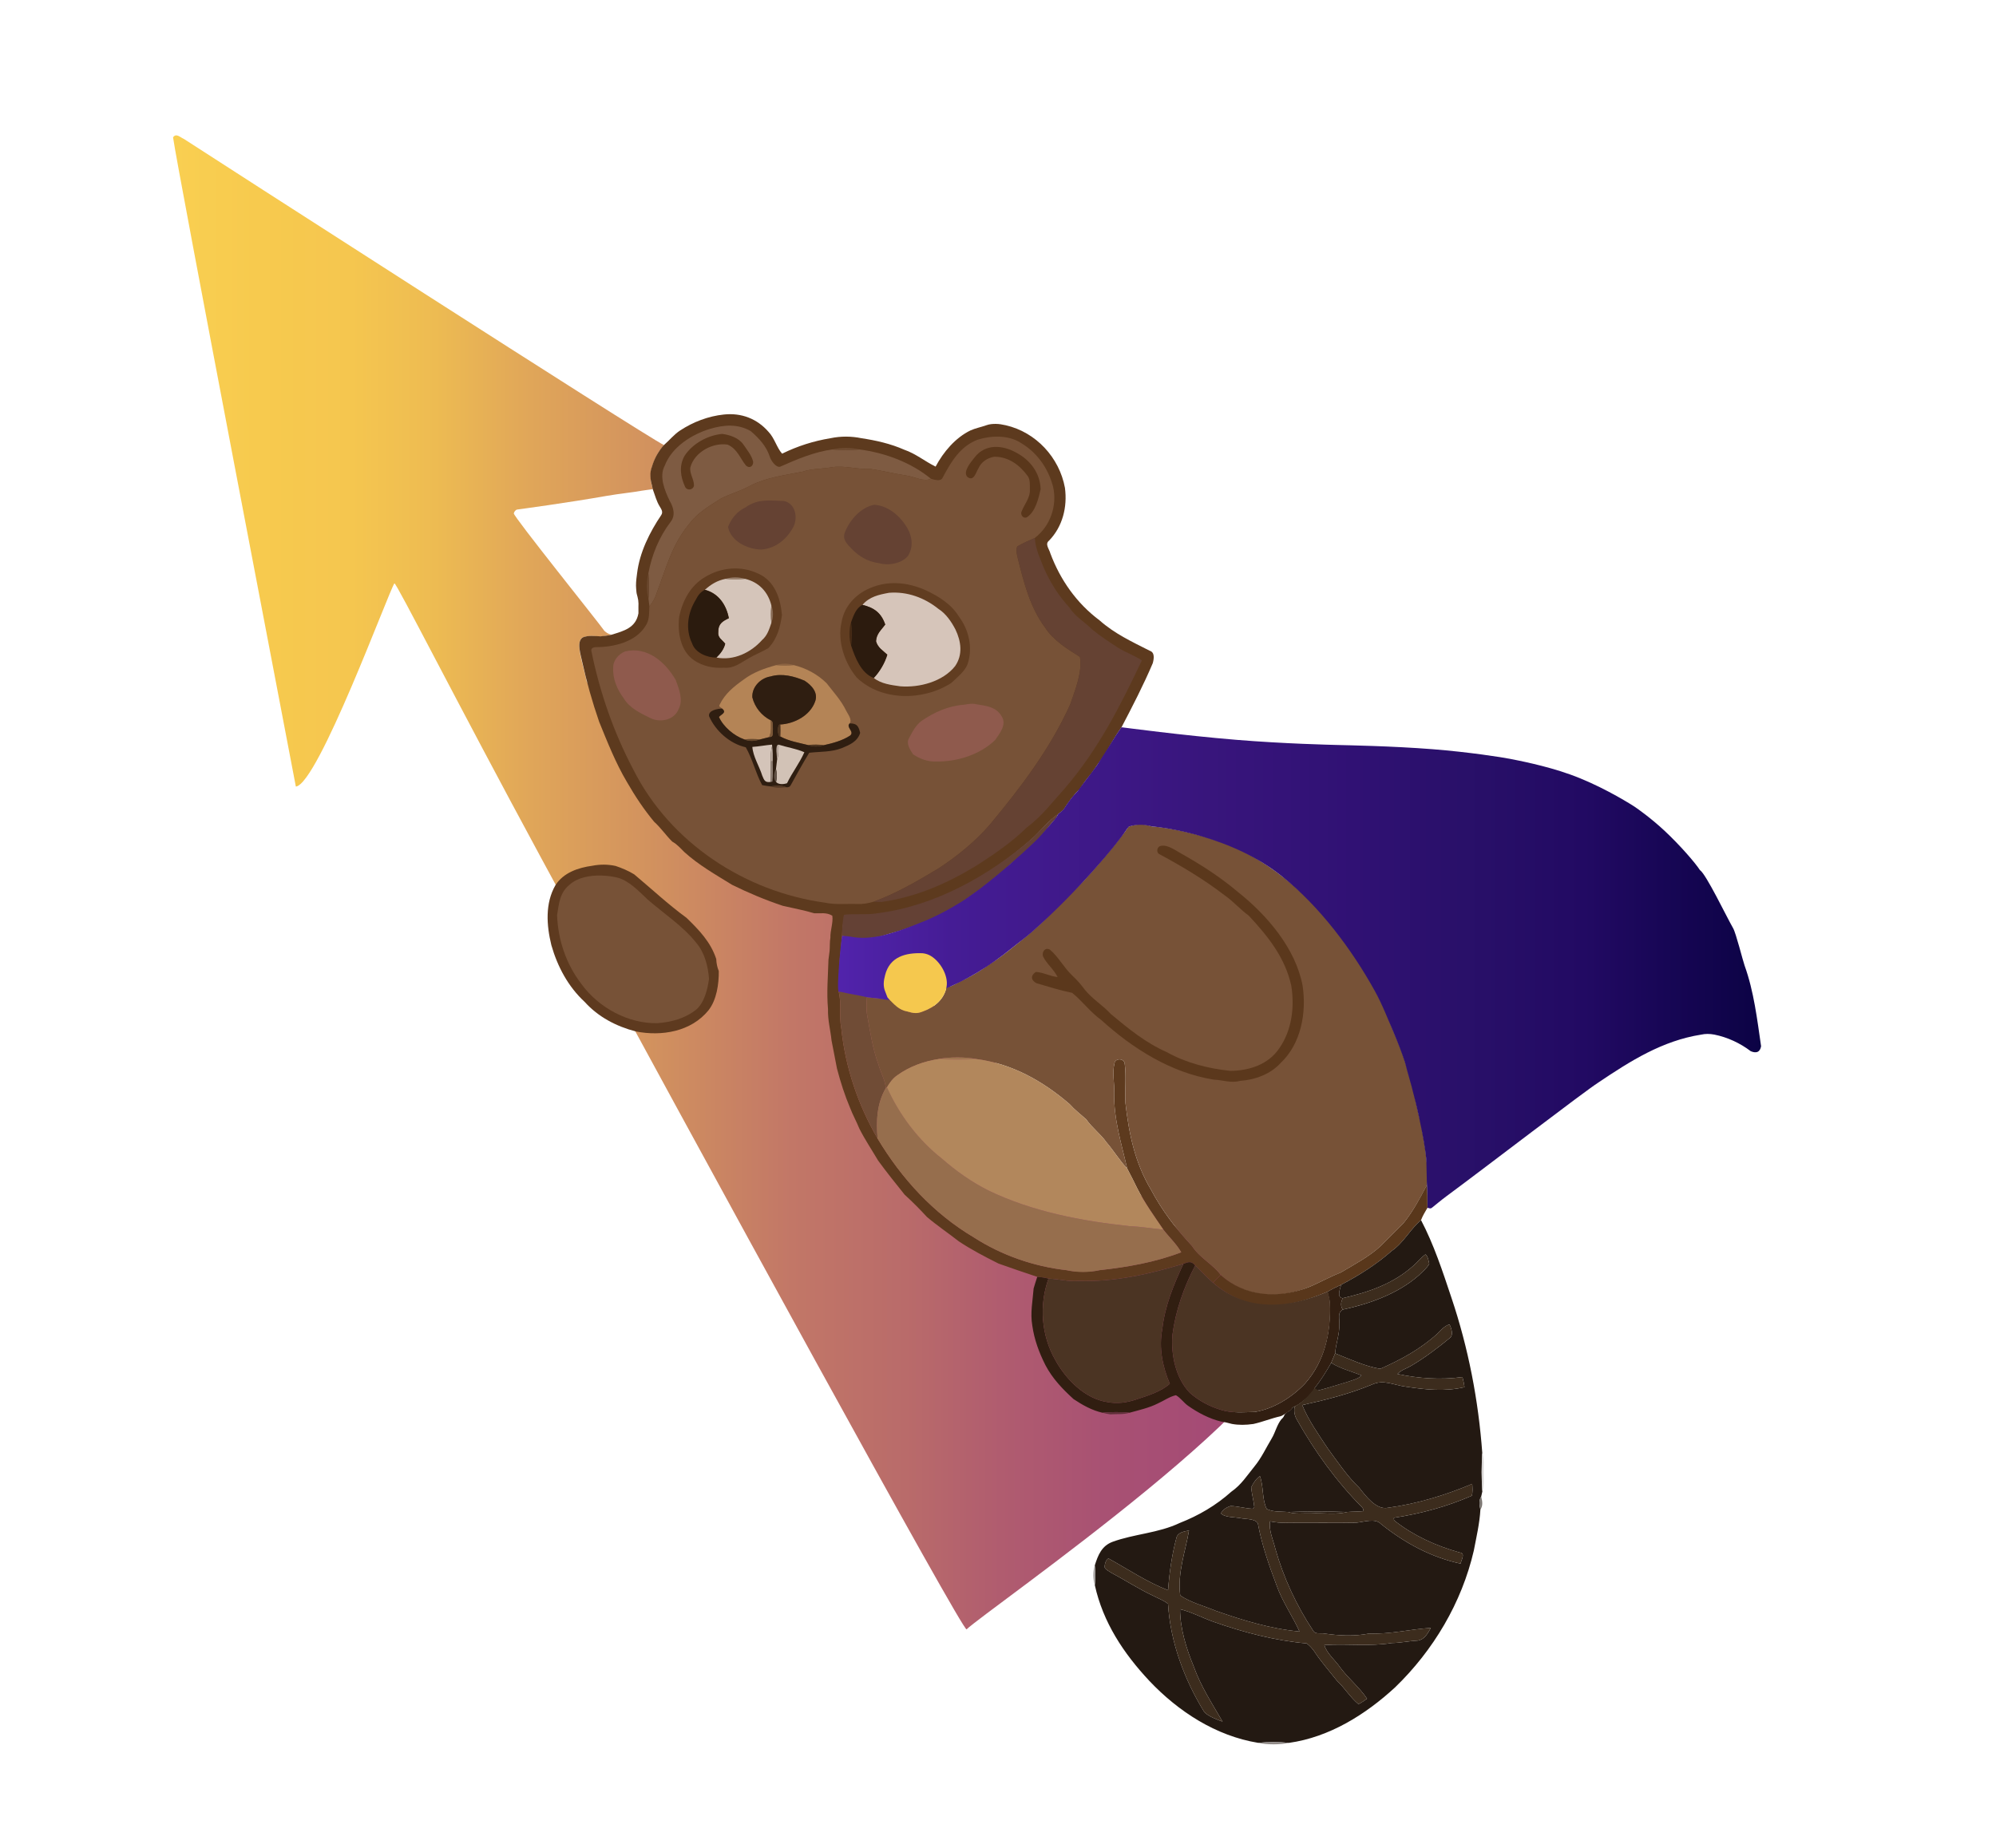 <svg xmlns="http://www.w3.org/2000/svg" xml:space="preserve" style="fill-rule:evenodd;clip-rule:evenodd;stroke-linejoin:round;stroke-miterlimit:2" viewBox="0 0 4434 4105">
  <path d="M408.25 308.5c41.792 27.333 1024.37 659.963 1066.66 680.356-.623.65-3.271 3.55-6.242 7.891-2.202 3.219-5.261 7.019-7.833 11.82-3.265 6.093-6.821 13.095-9.499 20.781-1.574 4.519-3.495 9.067-4.473 13.841-1.576 7.696-2.059 15.225-1.076 22.629.498 3.749 1.088 7.141 1.894 10.581.435 1.855.958 3.731 1.341 5.559.198.947.458 1.873.609 2.798.115.704.282 1.397.423 2.075.027.131-.091.06-.164.076-.177.037-.538.049-.698.079-.958.177-3.214.316-4.774.607-5.121.957-13.39 1.61-19.742 2.809-20.104 3.794-48.522 6.325-77.301 11.39-87.946 15.476-190.529 29.231-198.291 30.274-3.488.469-7.013 4.654-7.669 8.638-1.095 6.642 193.496 248.897 200.451 259.966 1.346 2.143 7.366 6.361 9.381 7.037.448.151 5.716 2.4 6.718 2.47 1.066.074-6.48 1.655-17.865 3.298-12.1 1.746-29.817-3.355-44.552 2.472-19.391 7.668-1.325 55.319 7.832 98.123 7.036 32.894 1518.25 1400.1 1544.4 1429.86 98.885 112.488-663.146 638.272-700.512 676.155-8.775 4.955-571.231-1023.23-944.883-1713.47-188.737-348.652-323.14-614.634-326.203-610.495-11.98 16.193-169.583 445.97-218.946 451.478-12.416-66.417-263.779-1375.47-272.779-1442.47 6.959-10.125 15.834.083 23.792 3.375Z" style="fill:url(#a);fill-rule:nonzero"/>
  <path d="M1315.75 1923.54c17.193-3.335 34.444-3.377 51.75.416 14.375 4.834 28.333 10.667 41.292 18.667 38.5 32.125 75.625 67 116.208 96.542 27.958 27.166 53.542 53.458 66.083 91.458.459 9.792 2 17.875 5.667 27 .292 28.583-4.667 63.958-22.875 87.083-38.75 47.625-103.958 58.209-161.5 46.959-43.208-11.209-83.333-32.125-113.458-65.542-36.792-34-60.375-78.333-74.084-126.083-10.75-43.959-14.291-92.959 9.167-133.584 18.167-27.75 50.333-38.625 81.75-42.916Z" style="fill:#5e3a1f;fill-rule:nonzero"/>
  <path d="M1608.25 920.958c38.625-4.083 73.542 9.209 98.958 38.5 13.375 13.917 18.417 35.459 30.209 48.5 34.541-16.916 69.5-28.041 107.458-34.333 23.493-4.872 46.548-4.52 68.542-.042 32.875 4.959 64.916 12.209 95.458 25.667 25.542 8.792 45.708 25.833 69.5 37.458 17.25-32.5 44-64.208 77.583-80.458 11.125-4.958 23.417-7.25 34.917-11.375 7.32-2.626 13.911-3.065 21.022-3.066 7.222 0 14.667 1.292 22.228 3.024 67.292 15.417 119.125 71.584 131.583 139.042 5.667 42.5-5.041 86.042-35.333 117.333-9.833 7.542.583 18.834 2.833 28 22.042 59.25 58.584 111.125 109.375 149.084 33.375 29.666 72.209 47.625 111.584 67.583 11.708 3.792 9.208 18.417 6.625 27.667-20.625 48.541-44.959 95.541-69.375 142.291-14.334 19.5-25.709 41.209-38.209 61.917-10.083 13.5-19.708 27.458-29.208 41.333-9.125 10.459-17.583 21.584-24.792 33.375-14.5 14.042-26.249 30.062-36.915 47.103-3.75 3.125-7.835 6.022-11.585 9.147-21.75 14.959-38.541 37.042-58 54.875-95.208 84.375-216.125 153.459-344.166 168.084-23.5 4.125-48.625-.417-72.209 2.625-2.958 14.833-5.75 29.541-5.583 44.75-2.371 17.148-2.561 32.915-5.083 49.25-1.623 25.438-.093 52.233-2.417 75.625 6.75 27 .375 54 5.667 80.916 8.875 86 37.125 170.25 80.625 244.834 53.5 89.208 123.916 166.208 213.791 219.583 62 39.917 133.334 64.708 206.625 72.917 19.834 4.5 52.834 4.666 72.584-.084 61.208-6.666 123.833-17.583 181.5-39.75-10.417-18.458-26.709-33.333-39.584-50.166-20.458-30.167-41.5-59.167-58.125-91.834-7.333-14.75-14.458-29.583-22.333-44.083-12.458-54.583-29.75-107.958-29-167.083 1.375-22.75-4.833-43.709.667-66.292 1.333-12.458 21.875-12.25 22.916.958 3.625 27.959.125 57.875 1.459 86.209 7.666 68.416 21 133.291 56.75 193.083 24.458 46.083 55.708 87.333 91.333 125.292 17 26.625 45.708 39.833 63.875 64.375-6.208 5.291-11.875 11-17.25 17.125-14.125-11.667-26.167-25.875-39.667-38.292-8.875-10.583-14.708-7.833-26.208-3.708-76.292 23-152.833 40.625-233.042 38-22.791 1.875-44-4.417-66.583-5.084-8.208-2.375-16.5-3.333-25.042-3.916-28.75-9.5-57.375-19.334-85.958-29.5-30.25-15.125-59.792-30.542-88.042-49.209-23.416-18.375-48.291-35.083-70.958-54.291-15.667-17.125-32.417-33.917-49.583-49.542-20.125-25.042-39.917-49.792-58.917-75.75-14-23.792-29.167-46.333-41.708-71.042-6.209-15.5-14.459-30.041-20.417-45.666-12.375-29.167-21.208-57.25-29.292-87.792-4.041-20.792-8.125-41.583-12.083-62.417-2.375-23.625-8.535-44.37-7.862-69.937-3.247-36.993.024-73.175 1.029-109.313.916-6.666 1.666-13.333 2.541-20 .79-9.427-.069-18.773 1.75-29.041-.583-16.292 6.584-33.125 4.25-48.875-12.958-8-25.75-4.75-40.333-5.459-22.333-6.791-46.792-11.166-69.792-16.583-38.666-12.875-76-28.583-112.541-46.583-37-22.917-74-43.667-106.5-73.209-8.334-8.333-15.834-16.958-26.334-22.75-14.25-14-25.166-30.541-40.208-44.041-23-27.584-42.458-57.042-60.375-88.167-25.333-42.75-43.208-88.292-61.875-134.125-15.125-43.625-27.75-88.292-37.708-133.375-2.625-13.75-13.959-46.083 1.958-54.292 12.494-4.767 25.124-2.664 39-2.125 8.125-1.041 16.75-1.583 24.625-3.708 27.333-8.375 53.667-15.167 59.417-47.458.017-4.867-.182-9.52-.019-14.246.18-5.23.291-9.718-.481-15.046l-1.555-7.403c-.869-3.65-2.123-7.142-2.41-10.831-.355-4.572-.88-9.128-.96-13.747-.087-5.022.373-10.25.878-15.311.402-4.026 1.014-7.941 1.505-12 5.667-46.833 27.75-91.208 53.833-129.916 4.25-6.709.292-12.542-3.208-18.375-7.75-12.375-10.667-25.292-15.792-38.917l-1.458-6.833c-3.953-14.541-6-29.07-.22-43.614 5.228-16.982 12.509-30.506 23.269-44.029.989-1.243 2.198-2.318 3.243-3.566 12.125-10.416 22.541-23.666 35.875-32.333 29.291-19.167 62.541-31.875 97.458-35.542Z" style="fill:#5d3a1e;fill-rule:nonzero"/>
  <path d="M1667.5 957.667c18.667 16.083 34.958 33.5 42.667 57.458 2.5 7.875 13.291 24.083 22.666 21.875 36.5-16.208 76.417-33.167 116.25-38.417 20 2.167 40.167 2.125 60.167 0 56.292 7.292 114.583 28.75 158.667 65.084-16 7.583-37.084-4.709-53.875-7-27.084-3.917-53.625-11.084-80.625-14.709-28.5 1.292-54.875-7.625-83.459-4.166-22.958 4.208-45.75 3.083-68.125 10.375-38.5 7.791-78.5 12.333-115.166 30.958-21.25 12.125-45.125 17.917-66.584 29.375-25.541 16.5-50.541 30.792-69.166 55.667-38.375 46.416-51.167 98.125-72 153-3.542 10.958-8.375 21-16.334 29.5-.625-5.584-1.333-11.125-2.083-16.667 1.708-18.625 1.833-37.333-.25-55.958 7.708-41.167 23.708-80.5 49.083-114 11.959-14.667 6.917-32.75-1.791-47.542-10.834-22.417-23.875-53.833-10.959-77.708 15.75-41.625 60.125-69.75 101.042-82.084 30.75-8.958 61.083-11.333 89.875 4.959Z" style="fill:#7e5b42;fill-rule:nonzero"/>
  <path d="M1604.21 964.042c16.459 2 36.334 8.666 46.5 22.625 8.167 12.125 19.125 24.875 22.417 39.291.5 9.542-7.833 15.834-15.917 8.459-13.25-16.042-19.041-37.042-40.875-46.542-33.208-5.208-73.458 16.708-82.625 50.083-2.75 13.25 8.459 27.834 7.917 40.834-1.5 9.791-14.917 12.166-19.542 3.208-10.541-22.458-14.125-47.083-1.208-69.542 18.042-27.208 51.083-45.25 83.333-48.416Z" style="fill:#5b381c;fill-rule:nonzero"/>
  <path d="M2266.62 983.417c37.25 21.583 62 57 72.833 98.333 9.375 42.042-6.291 87.208-40.625 113.458-13.25 5.709-26.583 11.625-39.041 18.875-3.625 8.25-.459 19.834 1.666 28.25 13.042 52.584 27.375 108.375 60.459 152.417 17.833 27.875 49.666 47.542 77.125 64.708 5.708 34.084-10.709 73.625-21.667 105.667-44.167 98.125-110.083 184.792-178.5 267.083-32.792 37.875-72.792 70.334-114.708 97.709-45.667 27.333-93.209 55.166-143.334 73.416-12.25 3.584-23.791 5.75-36.666 5.125-23.542-.875-48.5 2.125-71.459-2.916-178.166-24.334-344.458-133.625-425.833-295.792-43.208-81.75-74.25-170.708-92.708-261.25-2.75-8.208 3.708-10.833 10.791-10.708 38.375 0 86.542-11.459 108.375-46.084 10.084-14.25 8.209-28.625 9.25-45.041 7.959-8.5 12.792-18.542 16.334-29.5 20.833-54.875 33.625-106.584 72-153 18.625-24.875 43.625-39.167 69.166-55.667 21.459-11.458 45.334-17.25 66.584-29.375 36.666-18.625 76.666-23.167 115.166-30.958 22.375-7.292 45.167-6.167 68.125-10.375 28.584-3.459 54.959 5.458 83.459 4.166 27 3.625 53.541 10.792 80.625 14.709 16.791 2.291 37.875 14.583 53.875 7 7.666 2.125 22.333 7.208 26.291-2.75 18.709-35.125 38.834-69.5 78.125-84.167 29.5-9.167 67.292-10.458 94.292 6.667Z" style="fill:#775237;fill-rule:nonzero"/>
  <path d="M2257.04 1005.42c31.458 16.375 53.583 45.458 54.625 81.5-4.667 20.625-11.209 49.083-29.709 61.833-8.458 5.292-16.291-5.292-12.375-12.667 6.334-16.333 19.542-30.75 18.209-48.5-.25-9.791 1.166-20.875-4.375-29.333-17.959-24.792-42.292-43.292-74.167-43.542-15.583 2.542-28.917 10.959-35.583 25.584-5.75 9-10.209 30.666-24.834 19.25-10.833-12.042 9.25-34.209 16.75-43.959 23.417-29.708 61.125-27.083 91.459-10.166Z" style="fill:#5a371b;fill-rule:nonzero"/>
  <path d="M1909.25 998.583c-20 2.125-40.167 2.167-60.167 0 18.084-4.333 42.125-4.375 60.167 0Z" style="fill:#6f4c32;fill-rule:nonzero"/>
  <path d="M1741.29 1113.04c26.166 5.541 31.458 37.041 21.166 57.791-14.958 27.375-38.916 47.375-70.75 50.167-30.458-.417-67.958-17.708-74.458-50.25 7.833-19.375 20.083-34.625 39.292-43.667 26.666-19.375 53.75-14.875 84.75-14.041ZM1942.08 1121.54c28.209 1.875 52.625 20.666 68.167 43.375 14.792 20.75 21.042 46.333 7.333 69.416-13.291 17.667-43.833 22.875-64.083 17.042-24.833-3.417-43.5-13.667-60.958-31.417-10.459-10.708-22.542-21.916-15.209-38.25 10.709-26.791 35.167-54.708 64.75-60.166ZM2298.83 1195.21c1.25 24.084 11.084 43.625 19.625 65.709 14 32.416 32.917 62.625 56.959 88.541 13.375 21 33.791 31.917 50.875 49.167 18.416 15.208 38.708 28.25 58.708 41.25 16.542 10.167 35.542 16.542 51.583 27.417-47.708 100.875-96.708 197.375-169.875 282.75-28.625 31.666-51.583 63.083-86.208 88.875-33.708 33-71.792 58.875-111.333 84.25-65.625 39.958-134.125 70.041-210.709 80.75-5.875 0-11.75-.209-17.625-.584 50.125-18.25 97.667-46.083 143.334-73.416 41.916-27.375 81.916-59.834 114.708-97.709 68.417-82.291 134.333-168.958 178.5-267.083 10.958-32.042 27.375-71.583 21.667-105.667-27.459-17.166-59.292-36.833-77.125-64.708-33.084-44.042-47.417-99.833-60.459-152.417-2.125-8.416-5.291-20-1.666-28.25 12.458-7.25 25.791-13.166 39.041-18.875Z" style="fill:#654233;fill-rule:nonzero"/>
  <path d="M1683.88 1274.25c36.917 16 50.042 55.083 53.167 92.292-3.75 27.083-10.792 53.333-30.292 73.458-14.208 8.5-29.833 14.375-44.083 22.792-18 10.208-32.292 22.666-54.292 20.791-23.833 1.542-46.917-3.291-66.875-16.666-30.208-21.084-36.5-61.834-32.792-96.042 7.084-35.667 24.917-69.417 57-88.5 35.5-21.875 80.042-26.125 118.167-8.125Z" style="fill:#603c20;fill-rule:nonzero"/>
  <path d="M1440.25 1274.04c2.083 18.625 1.958 37.333.25 55.958-4.917-17.083-4.417-38.708-.25-55.958Z" style="fill:#6a472d;fill-rule:nonzero"/>
  <path d="M1655.17 1286.08c-14.959 1.834-28.709 1.834-43.667.042 13.792-4.208 29.917-4.292 43.667-.042Z" style="fill:#9a806c;fill-rule:nonzero"/>
  <path d="M1611.5 1286.12c14.958 1.792 28.708 1.792 43.667-.042 30.416 7.167 50.916 28.792 58.375 58.917-1.167 13.25-1.167 25.917 0 39.167-4.959 14.208-8.834 27.625-20.667 37.875-25.083 28.166-63.333 46.416-101.417 38.875 9.042-8.667 16.375-18.292 19.542-30.625-6.833-9.084-16.958-13.084-15.417-26.125-.416-17.584 9.042-23.917 23.459-30.584-5.5-29.583-22.875-55.375-53.209-63.166 13.917-12.334 27.25-20.542 45.667-24.292Z" style="fill:#d5c5ba;fill-rule:nonzero"/>
  <path d="M2055.58 1311c28.667 13.208 57.834 31.208 74.584 58.875 22.166 29.417 31.25 69.417 19.541 104.792-6 17.208-23.708 30.208-36.416 42.708-62.167 40.125-155.125 41-210.209-12.083-26.875-32.417-43.25-80.875-33.666-122.625 5.416-34.5 30.833-62.292 62.541-75.667 40.334-17.792 84.125-13.458 123.625 4Z" style="fill:#613d21;fill-rule:nonzero"/>
  <path d="M1565.83 1310.42c30.334 7.791 47.709 33.583 53.209 63.166-14.417 6.667-23.875 13-23.459 30.584-1.541 13.041 8.584 17.041 15.417 26.125-3.167 12.333-10.5 21.958-19.542 30.625-20.291.583-47.458-10.709-54.083-31.667-15.125-30.917-9.75-67.5 7.958-96.208 5.209-10.084 10.125-17.292 20.5-22.625Z" style="fill:#2b1b0e;fill-rule:nonzero"/>
  <path d="M1975.04 1317.04c40.083-3.167 78.5 10.791 109.583 35.75 16.708 10.583 28.833 28.458 37.833 45.75 12.667 26.458 16.834 56.125-.791 81.5-27.334 34.541-79.5 48.208-121.75 44.791-20.125-2.791-42.667-5.5-58.875-18.541 13.25-13.875 24.625-33.334 30.041-51.709-10.166-9.625-21-15.333-25.083-29.875 1.042-16.958 11.375-24.583 20.458-37.083-8.833-25.917-24.458-37.333-50.541-43.708 15.625-18.334 36.5-22.709 59.125-26.875Z" style="fill:#d6c5ba;fill-rule:nonzero"/>
  <path d="M1713.54 1345c4.75 12 4.75 27.167 0 39.167-1.167-13.25-1.167-25.917 0-39.167Z" style="fill:#896c56;fill-rule:nonzero"/>
  <path d="M1915.92 1343.92c26.083 6.375 41.708 17.791 50.541 43.708-9.083 12.5-19.416 20.125-20.458 37.083 4.083 14.542 14.917 20.25 25.083 29.875-5.416 18.375-16.791 37.834-30.041 51.709-28.125-10.167-41.834-46.042-50.375-72.167 1.375-17.333 1.416-34.292-.084-51.625 5.167-14.042 10.834-31.625 25.334-38.583Z" style="fill:#2c1b0e;fill-rule:nonzero"/>
  <path d="M1890.58 1382.5c1.5 17.333 1.459 34.292.084 51.625-5-13.417-4.917-38.125-.084-51.625Z" style="fill:#442914;fill-rule:nonzero"/>
  <path d="M1388.79 1447.25c49.333-11.625 89.75 24.083 112.458 63.917 7.042 19.291 16.875 43.791 6.625 63.416-9.083 24.792-39.875 31.709-62.125 21.334-22.792-11.334-46.208-21.709-60.083-44.167-14.625-19.833-25.084-43.417-23.375-68.5-.709-15.792 12.375-30.625 26.5-36Z" style="fill:#8f5a4d;fill-rule:nonzero"/>
  <path d="M1763.5 1477.79c-13.542 1.666-25.958 1.625-39.458.041 12.708-4.25 26.666-4.208 39.458-.041Z" style="fill:#8d6442;fill-rule:nonzero"/>
  <path d="M1724.04 1477.83c13.5 1.584 25.916 1.625 39.458-.041 27.375 6.666 52.583 20.291 72.708 40.083 15.417 20 32.292 38.042 43.417 61.042 3.833 8 13.792 19.541 7.917 28.333-9.292 8.625 11.583 18.25.958 27.042-17.083 11.25-38.542 17-58.333 21.333-12-1.583-23.292-1.542-35.292-.292-21.167-5.333-41.917-8.5-61.458-19 .416-8.875.458-17.75 0-26.666 31.166-1.667 65.416-19.625 76.791-49.667 8.542-20.417-6.75-37.125-22.666-47.5-23.334-10.083-50.667-17.042-75.75-9.542-22.167 3.375-41.959 23.417-40.5 46.542 5.541 22.25 20.708 40.708 41.125 51.042.166 13 1.541 24.833-3.625 37.166-6.792 1.667-13.542 3.459-20.334 5.167-11.916-1.25-23.25-1.208-35.166-.125-22.417-7.667-46.667-28.125-56.209-49.792 5.625-6.458 17.959-9.5 7-18.625-3-3.625-8.541-3.708-5.166-9.166 11.916-24.375 31.208-39.667 52.75-55.084 21.666-16.416 46.458-25.125 72.375-32.25Z" style="fill:#b48456;fill-rule:nonzero"/>
  <path d="M1787.54 1512.5c15.916 10.375 31.208 27.083 22.666 47.5-11.375 30.042-45.625 48-76.791 49.667-7.334-1.375-6.959 26.708 0 26.666 19.541 10.5 40.291 13.667 61.458 19 11.958 4.417 23.208 3.959 35.292.292 19.791-4.333 41.25-10.083 58.333-21.333 10.625-8.792-10.25-18.417-.958-27.042 16.75 0 19.5 6.292 23.25 21-5.792 19.292-23.25 26.667-40.375 33.792-24.042 9.291-48.209 7.583-72.792 10.458-14.292 23.5-27.625 47.708-40.958 71.792-1.667 3.666-4.959 5.291-9.875 4.875-11.667-5.209-22.959-3.209-35.209-1.959-6.166-.875-12.416-1.458-18.458-2.833-14.667-26.625-21.25-57.833-36.458-84.042-35.167-7.875-67.209-36.291-81.5-69.041-2.5-13.292 19.833-16.834 28.916-16.959 10.959 9.125-1.375 12.167-7 18.625 9.542 21.667 33.792 42.125 56.209 49.792 11.333 5.083 23.625 3.917 35.166.125 6.792-1.708 13.542-3.5 20.334-5.167 11.083-.375 6.708-9 8.166-16.833-.666-5.542 1.917-17.75-4.541-20.333-20.417-10.334-35.584-28.792-41.125-51.042-1.459-23.125 18.333-43.167 40.5-46.542 25.083-7.5 52.416-.541 75.75 9.542Z" style="fill:#2f1e11;fill-rule:nonzero"/>
  <path d="M2168.17 1564.62c22.125 3.583 44.583 5.375 56.958 26.917 11.875 17.833-4.292 38-14.375 52.541-34 32.917-84.958 48.709-131.625 47.834-18 .75-36.125-6-50.833-16.042-6.375-9.708-16.209-24.208-8.959-35.667 6.959-13.75 15.334-29.375 28-38.625 28.25-19.416 59.667-33.291 94.167-35.833 9.125-1.333 17.458-3.5 26.667-1.125Z" style="fill:#8f5a4d;fill-rule:nonzero"/>
  <path d="M1712.42 1600.54c6.458 2.583 3.875 14.791 4.541 20.333-1.458 7.833 2.917 16.458-8.166 16.833 5.166-12.333 3.791-24.166 3.625-37.166Z" style="fill:#7c5838;fill-rule:nonzero"/>
  <path d="M1733.42 1609.67c.458 8.916.416 17.791 0 26.666-6.959.042-7.334-28.041 0-26.666Z" style="fill:#4e3520;fill-rule:nonzero"/>
  <path d="M1653.29 1642.75c11.916-1.083 23.25-1.125 35.166.125-11.541 3.792-23.833 4.958-35.166-.125Z" style="fill:#67492d;fill-rule:nonzero"/>
  <path d="m1715 1654.42.333 3.166c-3.583 11.209-3.041 22.459-2.791 34.084-.042 15.208.041 30.375-.292 45.541-12.792 2-14.583-3.416-18.917-13.708-6.416-20.917-20.416-42.333-22.041-64.042 14.75-.875 29.083-3.875 43.708-5.041Z" style="fill:#d4c4b9;fill-rule:nonzero"/>
  <path d="M1729.42 1654.46c-.125 11.625.541 22.75-3.209 33.917.417-6.25-5.333-34.083 3.209-33.917Z" style="fill:#b6a69b;fill-rule:nonzero"/>
  <path d="M1729.42 1654.46c18.75 5.875 39.708 8.959 57.416 16.875-10.541 24.042-27.083 45.042-38.5 68.834-7.166 2.458-18.75 3.5-24.291-2.75 2.25-10.417 2.166-18.667-.209-29.042.792-6.667 1.5-13.333 2.375-20 3.75-11.167 3.084-22.292 3.209-33.917Z" style="fill:#d2c2b6;fill-rule:nonzero"/>
  <path d="M1794.88 1655.33c12-1.25 23.292-1.291 35.292.292-12.084 3.667-23.334 4.125-35.292-.292Z" style="fill:#4d3520;fill-rule:nonzero"/>
  <path d="M1715.33 1657.58c1.459 11.334 1.5 22.709 1.25 34.084h-4.041c-.25-11.625-.792-22.875 2.791-34.084Z" style="fill:#bbaba0;fill-rule:nonzero"/>
  <path d="M1712.54 1691.67h4.041c0 14.916.875 30.083-.708 44.916l-3.625.625c.333-15.166.25-30.333.292-45.541Z" style="fill:#908075;fill-rule:nonzero"/>
  <path d="M1723.83 1708.38c2.375 10.375 2.459 18.625.209 29.042-7-6.042-4.709-21.834-.209-29.042Z" style="fill:#625246;fill-rule:nonzero"/>
  <path d="M1711.58 1747.21c12.25-1.25 23.542-3.25 35.209 1.959-12 1.083-23.584 1.875-35.209-1.959Z" style="fill:#523723;fill-rule:nonzero"/>
  <path d="M2351.31 1807.47c-2.291 4.708-4.935 10.529-8.685 14.321-15.167 15.25-25.249 33.758-41.249 48.3-14.792 13.291-29.168 28.325-44.793 40.533-8.666 6.125-16.166 13.333-23.375 21.042-19.102 14.31-35.886 29.735-55.061 43.952-4.833 3.583-11.277 8.032-16.2 11.496-17.542 12.708-32.777 23.34-51.943 33.549-18.709 11.875-39.7 19.953-59.658 29.161-23.417 8.542-47.968 17.888-72.093 24.013-9.25 2.583-17.518 5.784-26.935 7.701-23.719 4.451-47.849 4.579-69.473-.235-4.038-.14-7.324-1.494-11.143-2.023-.167-15.209.965-31.993 3.923-46.827 23.584-3.041 50.444.777 73.944-3.348 127.091-15.723 247.435-82.815 343.651-166.025 19.458-17.834 37.34-40.652 59.09-55.61Z" style="fill:#644135;fill-rule:nonzero"/>
  <path d="M2559.21 1836.29c3.468.332 7.087.37 10.559.781 46.971 5.556 96.396 17.771 140.898 33.018 61.208 21.709 113.71 55.909 163.168 97.742 6.292 6.125 12.459 12.084 20.25 16.334 22.417 18.583 38.417 42.25 59.084 62.125 9.833 14.875 21.583 28.416 32.833 42.166 9.25 15.792 20 30.292 29.667 45.792 9.083 17.083 21.712 32.63 30.962 49.589 6.291 13.166 13.483 26.155 19.663 38.869 7.752 15.95 14.76 28.989 20.083 45.084 7.042 21.291 17.901 42.515 25.583 63.291 11.524 31.165 19.709 62.875 28.334 94.709 5.916 23.666 9.583 48.083 17.125 71.25 2.458 24.708 9.263 49.084 10.541 73.791 1.89 10.203 1.865 19.506 1.625 29.209.917 5.25 1.834 10.541 2.792 15.791-.792 5.625-1.542 11.209-2.333 16.834-15.792 29.708-31 58.75-52.375 85-16.459 16.875-33.375 33.291-49.917 50.083-25.708 24.125-59.625 41.833-90 59.917-24.75 9.416-47.375 22.875-71.917 32.666-65.766 27.067-140.535 22.434-193.833-27.541-18.167-24.542-46.875-37.75-63.875-64.375-35.625-37.959-66.875-79.209-91.333-125.292-35.75-59.792-49.084-124.667-56.75-193.083-1.334-28.334 2.166-58.25-1.459-86.209-1.041-13.208-21.583-13.416-22.916-.958-5.5 22.583.708 43.542-.667 66.292-.75 59.125 16.542 112.5 29 167.083-17-17.917-29.833-39.5-46.042-58.208-13.125-18.917-31.916-32.125-45-51.125-12.583-11.167-25.583-21.125-36.916-33.834-59.875-51.625-128.917-90.291-208.459-100.291-22.041-4.542-58.916-4.417-81-.084-33.583 4.959-65.708 16.5-93.375 36.417-10.041 6.875-16.708 16.333-22.833 26.667l-2.5 1.625c-1.792-18.209-11.417-34.459-16.375-52.209-13.042-35.541-18-71-24.875-108.333-2.667-13.875-1.75-27.333-.667-41.292 6.625.834 13.292 1.5 19.917 2.292 10.256 1.054 19.033 2.122 28.917 2 13.541 11.375 22.125 24.25 40.833 27.417 6.124 1.92 12.34 3.668 18.866 3.565 5.507-.088 11.35-1.652 16.384-3.94 25.625-9.167 47-27 51.917-54.917 4.926 1.531 9.981-.769 16.089-3.779 8.358-4.12 17.887-9.932 24.411-12.388 18.916-9.375 37.541-20.666 54.5-33.291 20.208-12.084 38.916-27.042 57.208-41.875 21.333-16.959 43.583-34.917 62.75-54.209 30.875-30.208 61.333-60.833 91.667-91.541 28.333-30.917 58-66 83.666-99.209 3.75-4.708 7.459-9.458 10.75-14.5 1.025-1.57 3.252-4.613 4.328-4.956 8.784-2.8 19.963-5.325 29.961-4.453 7.624.666 14.604 2.189 21.086 4.493Z" style="fill:#775237;fill-rule:nonzero"/>
  <path d="M2579.5 1879.29c15.292-2.667 31.792 10.25 44.708 17.25 44.75 25.125 87.417 52.75 126.625 85.958 64 50.875 127.542 125.25 142.834 207.625 8.958 59.75-3.209 128.5-48.709 171.5-22.458 25.042-57.208 37.583-90.166 39.833-20.459 5.667-37.625-1.958-58.417-2.708-94.167-14.833-180.5-69.208-249.958-132.5-24.084-17.167-41.959-41.875-64.542-60.292-26.75-5.458-52.958-13.708-79.125-21.375-12.583-6.166-14.083-17.125-1.667-25.125 16.084.75 32.167 10 48.334 11.292-8.625-17.5-24.209-28.875-32.584-46.208-2.333-10 4.459-19.959 15.084-14.917 19.583 16.208 31.625 40.708 50.333 58.083 10.375 9.584 19.042 19.709 27.458 31 16.917 21.209 39.917 34.417 58.084 54.375 38.916 32.375 77.083 63.792 123.875 84.417 43.75 24.375 92.125 36.5 141.625 41.792 41.916-.5 83.958-13.917 108.5-50.042 28.125-40.458 34.25-91.375 26.75-139.167-13.875-62.875-51.834-109.875-94.542-155.75-19.417-14.041-34.625-32.125-54.292-45.708-44.916-34.5-93.333-63.458-143.125-90.292-9.5-3.875-6.625-17.916 2.917-19.041Z" style="fill:#5b381c;fill-rule:nonzero"/>
  <path d="M1370.92 1949.71c26.166 6.417 48.916 31.084 67.875 48.917 36.083 31.375 78.291 58.708 108 96.25 18.416 21.375 26.416 52.583 28.25 80.125-3.25 22.958-10.084 51.75-28.042 67.833-25.208 20.042-54.417 27.75-86.042 30.459-64.916 1.583-130.833-34.25-168.875-86.375-34.208-44.125-52.458-98.042-54.583-153.625 4.208-26.042 5.875-50.167 28-67.792 17.483-15.707 44.096-20.805 69.475-20.255 12.727.276 25.143 1.972 35.942 4.463Z" style="fill:#775237;fill-rule:nonzero"/>
  <path d="M3849.92 2062.05c6.625 11.458 21.572 72.131 25.663 83.452 20.584 56.958 27.875 119.458 36.584 179.083-2.5 13.667-11 16-22.917 11-23.667-18-51.625-31-80.833-36.916-10.383-1.944-20.049-2.027-29.292.041-86.292 13.542-157.25 58.5-228.25 106.292-32.302 20.587-245.06 184.35-337.935 252.969-12.979 9.589-25.127 20.129-31.672 25.163-.959.738-2.046 1.472-3.178 1.666-1.139.196-2.325-.151-3.36-.395-1.494-.353-3.071-.754-3.726-.933-.014-5.498-2.203-92.723-2.377-101.973-.354-18.825-12.946-101.408-43.398-205.377-1.514-5.167-2.548-10.613-4.251-15.907-6.674-20.75-14.873-42.013-24.198-63.968-13.303-31.323-25.87-64.191-43.472-95.911-50.043-90.183-121.617-186.624-206.127-253.803-53.617-42.623-115.843-70.247-178.166-88.46-23.699-6.925-47.184-12.349-70.799-16.536-10.368-1.839-20.432-3.141-31.258-4.585-2.261-.301-4.527-.311-6.779-.609-.125-.017-.898-.036-1.02-.068-1.507-.407-3.117-.833-4.571-1.157-15.656-3.495-29.199-3.753-46.513 1.209-.51.359-1.044 1.231-2.018 2.341-.64.73-1.281 1.51-2.224 2.541-.088.096-.23.345-.306.459-.364.543-.739 1.091-1.14 1.738-.336.542-.971 1.324-1.352 1.904-21.27 32.333-105.718 133.771-206.934 223.907-15.314 13.638-32.01 25.556-47.878 38.477-96.99 78.978-211.663 127.998-294.047 110.864-1.171-.244-2.61-.232-4.27-.464-.593-.083-1.234-.117-1.882-.199-22.191-2.815-75.508-5.467-82.83-14.158-5.341-6.34 4.566-108.504 7.44-124.262.092-.5.769-.243 1.261-.222.924.041 2.356.17 4.107.334 2.371.221 5.72.302 10.174 1.022 6.534 1.057 15.577 2.83 28.465 3.03 11.598.179 21.782-.714 40.407-3.932 1.737-.3 3.524-.815 5.44-1.271 1.549-.369 3.123-.787 4.775-1.23.576-.154 1.174-.294 1.768-.46.126-.036.295-.083.422-.12 2.538-.731 5.103-1.465 7.858-2.207.698-.188 1.446-.414 2.148-.608 23.879-6.6 49.951-16.67 79.794-28.859 3.231-1.32 6.328-2.751 9.591-4.205 21.88-9.748 44.828-22.256 67.655-36.406 3.691-2.288 6.896-4.364 10.398-6.74 5.452-3.7 10.66-7.484 16.054-11.313 3.852-2.735 7.71-5.535 11.585-8.378 1.214-.89 2.463-1.763 3.676-2.663.201-.149.417-.297.615-.449 44.95-34.527 89.143-73.298 121.622-104.408 12.83-12.289 22.724-24.696 33.858-37.464 6.495-7.447 14.542-15.91 18.411-24.19.363-.776 1.623-1.257 2.37-1.927 1.297-1.164 2.422-1.965 3.545-3.063 1.775-1.734 3.531-2.855 5.367-4.369v-.001c.001 0 .001-.001.002-.001 0-.002.001-.003.002-.005.003-.005.026-.042.035-.055.025-.041.05-.078.075-.121.054-.095.122-.183.177-.278.149-.26.319-.52.487-.795.456-.748 1.016-1.529 1.49-2.294 1.179-1.902 2.575-3.752 3.72-5.633 2.512-4.129 5.522-7.806 8.267-11.763 3.525-5.081 7.629-9.8 11.763-14.312 1.464-1.598 2.921-3.155 4.356-4.726.651-.713 1.38-1.327 1.959-2.126 6.897-9.531 13.473-18.589 20.266-27.245 6.89-8.781 13.48-17.309 19.452-25.943.81-1.171 1.851-2.268 2.621-3.448 18.418-28.256 33.381-52.506 42.977-67.818 2.218-3.539 4.475-6.56 6.072-9.083 2.784-4.399 5.168-7.051 5.64-7.883 8.112.876 135.107 18.098 255.824 27.976 106.938 8.75 208.631 10.964 223.922 11.404 21.616.622 120.098 2.213 211.475 9.385 80.738 6.337 155.618 18.153 171.517 21.348 15.716 3.158 77.919 14.647 134.317 34.934 60.744 21.85 118.214 55.796 141.607 70.709 6.481 4.132 37.926 26.418 67.683 54.213 34.682 32.395 68.428 71.568 78.601 87.352 13.905 9.182 59.01 103.626 73.613 128.882Z" style="fill:url(#b);fill-rule:nonzero"/>
  <path d="M2049.88 2117.92c7.218.87 12.881 3.016 17.616 5.819 20.882 12.361 39.542 43.387 35.292 68.262-4.917 27.917-26.292 45.75-51.917 54.917-5.696 2.341-10.999 3.86-16.264 3.888-6.413.034-12.413-1.736-18.986-3.513-18.93-3.351-28.503-15.26-40.833-27.417l-3.375-3.958c-2-5-3.959-10-5.792-15.084-1.834-5.085-2.575-10.633-2.45-15.915.147-6.239 1.484-12.418 3.117-18.751 10.333-40.084 44.686-49.877 83.592-48.248Z" style="fill:#f5c84e;fill-rule:nonzero"/>
  <path d="m1863.25 2203.92 3.667-.334c19.541 4.667 39.541 7.334 59.041 12-1.083 13.959-2 27.417.667 41.292 6.875 37.333 11.833 72.792 24.875 108.333 4.958 17.75 14.583 34 16.375 52.209-20.25 34.958-21.542 73.041-18.333 112.25-43.5-74.584-71.75-158.834-80.625-244.834-5.292-26.916 1.083-53.916-5.667-80.916Z" style="fill:#704c36;fill-rule:nonzero"/>
  <path d="M2167.58 2352.79c-26.583 2.125-54.458 2.25-81-.084 22.084-4.333 58.959-4.458 81 .084Z" style="fill:#9f7650;fill-rule:nonzero"/>
  <path d="M2086.58 2352.71c26.542 2.334 54.417 2.209 81 .084 79.542 10 148.584 48.666 208.459 100.291 11.333 12.709 24.333 22.667 36.916 33.834 13.084 19 31.875 32.208 45 51.125 16.209 18.708 29.042 40.291 46.042 58.208 7.875 14.5 15 29.333 22.333 44.083 16.625 32.667 37.667 61.667 58.125 91.834-25.375-2.75-50.541-6.834-76-8-105.291-11.084-216.333-32.459-312.166-78.959-37.375-18.583-72.459-43.416-103.792-71-52.75-41.333-94.667-97.458-122.125-158.416 6.125-10.334 12.792-19.792 22.833-26.667 27.667-19.917 59.792-31.458 93.375-36.417Z" style="fill:#b2875c;fill-rule:nonzero"/>
  <path d="m1967.88 2417.42 2.5-1.625c27.458 60.958 69.375 117.083 122.125 158.416 31.333 27.584 66.417 52.417 103.792 71 95.833 46.5 206.875 67.875 312.166 78.959 25.459 1.166 50.625 5.25 76 8 12.875 16.833 29.167 31.708 39.584 50.166-57.667 22.167-120.292 33.084-181.5 39.75-25.273 5.601-49.804 5.212-72.584.084-73.291-8.209-144.625-33-206.625-72.917-89.875-53.375-160.291-130.375-213.791-219.583-3.209-39.209-1.917-77.292 18.333-112.25Z" style="fill:#966e4d;fill-rule:nonzero"/>
  <path d="M3169.85 2632.82c.875 16.916 1.205 33.67 1.163 50.629-5.167 8.958-10.639 17.672-14.264 27.422-24.125 20.125-38.333 49.875-65.042 68.333-34.166 30.167-72.208 54.125-112.5 75.292-10.333 4.792-20.583 9.792-30.416 15.625-42.917 17.625-85 31.708-132.167 30.042-46.583-1.542-87-19.917-121.875-50.25 5.375-6.125 11.042-11.834 17.25-17.125 53.542 48.791 128.458 52.708 193.833 27.541 24.542-9.791 47.167-23.25 71.917-32.666 30.375-18.084 64.292-35.792 90-59.917 16.542-16.792 33.458-33.208 49.917-50.083 21.375-26.25 36.392-55.135 52.184-84.843Z" style="fill:#59371b;fill-rule:nonzero"/>
  <path d="M3156.75 2710.88c28.583 54.458 48.25 114.625 67.708 172.917 37.5 111.583 59.75 227.208 68.334 344.5-1.709 28.083-1.959 57.083.208 85.166-.875 3.834-1.75 7.667-2.583 11.5-5.875 9.542-4.042 18.917-1.792 29.209-1.75 30.458-8.917 61.083-14.667 91.083-26.708 115.542-89.875 221.667-174.916 303.792-65.709 60.458-145.75 110.583-235.625 123.25-22.709-2.292-45.792-2.167-68.542-.084-93.917-15.333-177.25-69.541-241.792-137.791-57.125-61.042-102.791-129.834-121-212.625 1.625-14.875 1.667-28.792-.125-43.625 7.167-22.792 15.209-43.417 39.375-52.5 48.209-17.709 101.875-19.25 149.584-42.042 41.875-16.375 80.75-39.167 114.208-69.208 22.208-15.375 35.125-36.084 51.875-56.709 15.458-18.833 25.333-40.791 38.042-61.833 8.166-13.625 11.416-30 21.291-42.333 9.709-8.709 2.839-8.8 14.047-16.8 9.056-3.625 10.187-11.533 15.287-11.617-1.334 12.5-.167 19.75 6.083 30.5 39.708 70.333 87.292 136.042 144.125 193.458 2.083 2.084 3.042 4.875 2.875 8.375-12 1.209-24.125.834-36.208 1.875-43.042-1.625-87.875-1.666-130.917 0-16.792-1.5-31.875.75-47.667-6.666-10.833-21.625-6.583-50.084-15.125-73.084-8.708 5.917-14.791 15.792-19.416 25 1.25 14.875 5.666 29.5 7 44.417l-3.792 3.167c-16.417-.709-32.583-5.709-48.917-6.125-9.041 2.791-16.958 7.958-21.666 16.333 9.208 9.958 33.708 8 46.875 11.25 10.458 1.833 29.083.5 35.333 11.042 8.667 47.041 24.708 93.041 41.625 137.708 12.625 36.208 35.458 68 50.875 102.5-64.833-6.083-125.167-24.667-186.333-46.083-25.625-10.834-55.792-18.334-78.625-34.042-6.459-50.958 11.541-97.208 19.5-144.292-10.542 2-25.417 4.125-28.042 16.709-10.042 37.708-15.667 77-18.417 115.875-45.958-17.334-89.333-46.792-132.375-70.459-6.125 2.667-9.125 14.042-8.333 20.292 2.625 5.125 9.5 7.958 14.125 11.208 31.792 16.917 61.625 36.584 94.25 51.75 10.583 5.709 23.125 9.917 32.25 17.75 4.917 84.667 36.375 168.5 80.542 240.334 10.041 10.041 27.125 16.208 40.5 21.125-23.209-40.209-48.334-78.292-64-122.459-16.334-39.458-30.292-84.375-30.375-127.25 25.75 6.167 49.916 19.375 74.916 28.167 66.292 23.375 136.417 41.667 206.542 47.875 6.292 4.625 11.667 10.625 16.208 16.917 15.167 23.291 33.709 44.166 50.917 65.916 17.458 16.334 29.208 36.75 47.708 52 6.75-3.25 13.084-7.583 19.084-12.083-17.125-25.458-40.875-44.292-59.042-68.625-10.75-16.042-30.75-32.083-35.708-50.5 49.458-3.625 100.625 3.542 149.583-4.542 19.542-.25 38.458-4.5 58-5.458 15.542-2.667 21.708-15.833 28.958-28.125-45.958 2.917-90.583 14.333-136.958 12.542-33.333 6.5-66.542 4.833-99.917-.042-7.458-1.25-19.541 1.917-24.041-5.417-37.334-56.125-65.917-117.375-84.375-182.291-4.667-19.542-15.167-41.5-11.875-61.542 24.916 5.25 49.166 2.708 74.416 3.208 38.875-.25 77.875.5 116.709-.25 16.666-1.333 42.25-10.875 55.416 3.042 52.334 41.875 110.709 73.75 176.584 87.958 1.375-7.916 11.916-23.583-2.334-24.833-51.875-14.708-100.125-36.292-142.958-69.417-2.458-1.541-3.333-4.083-2.708-7.625 60.333-9.291 116.875-24.666 172.916-48.916 2.459-8.292 1.459-17.875 1-26.417-60.125 25.375-122.333 44.25-187.083 53.042-26 5.708-49.875-26.584-63.917-44.459-27.333-26.333-47.916-57.375-70.291-87.916-20.125-30.459-42.5-61.834-56.334-95.75 52.542-11.625 104.584-24.709 154.459-45.375 26.541-12.459 48.666 1.208 76.208 4.583 43.958 6.583 85.75 11.125 129.75 1-.875-7.542-2.667-15.042-4.5-22.458-47.583 6.625-97.5 3.208-144.375-6.792 7.417-8.625 20.542-12.375 30.292-18.167 30.958-18.291 59.416-39.916 87.125-62.75 7-6.583 2.041-21.875-1.834-29.291-12.083 3.833-18.541 12.583-27.291 21-37.25 33.833-80.75 57.5-126.5 77.708-33.125-5.25-68.667-21.833-100.209-34.292 1.5-22.708 10.292-42.5 9.084-65.291 1.333-12.125-4.709-24.917 7.791-32.042 59-12.542 122.125-35.125 168.125-75.333 8.25-8.084 18.375-16.125 24.042-26.209-1.375-6.5-2.958-16.875-8.375-21.083-9.542 6.708-17.5 16.417-26.042 24.417-44.958 40.75-99.708 59.375-157.791 72.875-14.167-1.292-5.542-21.375-3.584-29.792 40.292-21.167 78.334-45.125 112.5-75.292 26.709-18.458 40.917-48.208 65.042-68.333Z" style="fill:#231912;fill-rule:nonzero"/>
  <path d="M3166.62 2787c5.417 4.208 7 14.583 8.375 21.083-5.667 10.084-15.792 18.125-24.042 26.209-46 40.208-109.125 62.791-168.125 75.333-5.541-9.042-4.125-16.167-.041-25.333 58.083-13.5 112.833-32.125 157.791-72.875 8.542-8 16.5-17.709 26.042-24.417Z" style="fill:#3c2c1d;fill-rule:nonzero"/>
  <path d="M2655.08 2811.62c-25.333 48.708-43.666 100.375-50.708 154.958-3.208 43.834 7.333 95.25 38.667 127.875 19.916 17.709 44.458 30.75 70 38.209 23.25 7.416 50.166 4.833 74.416 4.416 42.334-6.958 82.25-32.375 111.584-63.083 43.916-49.708 57.541-113.375 55-178.25-.459-8.875-3.167-16.792-5.25-25.625 9.833-5.833 20.083-10.833 30.416-15.625-1.958 8.417-10.583 28.5 3.584 29.792-4.084 9.166-5.5 16.291.041 25.333-12.5 7.125-6.458 19.917-7.791 32.042 1.208 22.791-7.584 42.583-9.084 65.291-2.958 7-5.791 14.084-8.791 21.042-11.25 19.5-22.209 37.875-36.5 55.375 2 2.625-22.167 31.75-45 41.75-1.896.174-2.355 1.242-3.054 1.505-2.336.878-2.974 5.36-9.388 8.856-11.209 8-3.736 2.52-15.197 9.808l-3.57 1.373c-20.25 4.5-39.75 12.625-60.166 17.125-16.989 2.428-32.565 2.67-47.709-.125-7.833-2.084-15.625-4.125-23.666-5.167-26.667-6.417-51.459-19.542-73.792-35.208-9.625-6.792-16.708-17.709-26.875-23.417-13.958 3-26.958 12.458-40 18.25-19.667 9.958-41.792 14.792-63 20.667-20.208-1.917-40-1.917-60.208.041-23.667-5.416-44.125-17-64.125-30.291-24.834-22.667-46.667-45.334-62.542-75.459-14.083-27.75-24.833-56.916-29.167-87.833-4.875-28.417.834-54.625 2.959-82.625 2.708-8.583 5.041-17.25 8.041-25.708 8.542.583 16.834 1.541 25.042 3.916-21.417 59.042-15.958 126.875 15.292 181.334 23.458 42.375 65.375 85.416 115.25 92.916 22.375 4.375 44.333 1.209 65.666-6.208 24.542-8.083 53.834-16.958 73.25-34.5-16.291-37.792-24.708-79.917-16.833-120.792 5.917-52.625 25-98.208 47-145.666 11.5-4.125 17.333-6.875 26.208 3.708Z" style="fill:#311e11;fill-rule:nonzero"/>
  <path d="M2628.88 2807.92c-22 47.458-41.083 93.041-47 145.666-7.875 40.875.542 83 16.833 120.792-19.416 17.542-48.708 26.417-73.25 34.5-21.333 7.417-43.291 10.583-65.666 6.208-49.875-7.5-91.792-50.541-115.25-92.916-31.25-54.459-36.709-122.292-15.292-181.334 22.583.667 43.792 6.959 66.583 5.084 80.209 2.625 156.75-15 233.042-38Z" style="fill:#4b3423;fill-rule:nonzero"/>
  <path d="M2655.08 2811.62c13.5 12.417 25.542 26.625 39.667 38.292 34.875 30.333 75.589 47.045 122.172 48.586 47.167 1.667 89.902-11.262 132.819-28.887 2.083 8.833 4.352 17.223 4.811 26.098 2.541 64.875-11.594 128.578-55.51 178.286-29.334 30.708-69.25 56.125-111.584 63.083-24.25.417-51.166 3-74.416-4.416-25.542-7.459-50.084-20.5-70-38.209-31.334-32.625-41.875-84.041-38.667-127.875 7.042-54.583 25.375-106.25 50.708-154.958Z" style="fill:#4b3423;fill-rule:nonzero"/>
  <path d="M3219.96 2942.54c3.875 7.416 8.834 22.708 1.834 29.291-27.709 22.834-56.167 44.459-87.125 62.75-9.75 5.792-22.875 9.542-30.292 18.167 46.875 10 96.792 13.417 144.375 6.792 1.833 7.416 3.625 14.916 4.5 22.458-44 10.125-85.792 5.583-129.75-1-27.542-3.375-49.667-17.042-76.208-4.583-49.875 20.666-101.917 33.75-154.459 45.375 13.834 33.916 36.209 65.291 56.334 95.75 22.375 30.541 42.958 61.583 70.291 87.916 14.042 17.875 37.917 50.167 63.917 44.459 64.75-8.792 126.958-27.667 187.083-53.042.459 8.542 1.459 18.125-1 26.417-56.041 24.25-112.583 39.625-172.916 48.916-.625 3.542.25 6.084 2.708 7.625 42.833 33.125 91.083 54.709 142.958 69.417 14.25 1.25 3.709 16.917 2.334 24.833-65.875-14.208-124.25-46.083-176.584-87.958-13.166-13.917-38.75-4.375-55.416-3.042-38.834.75-77.834 0-116.709.25-25.25-.5-49.5 2.042-74.416-3.208-3.292 20.042 7.208 42 11.875 61.542 18.458 64.916 47.041 126.166 84.375 182.291 4.5 7.334 16.583 4.167 24.041 5.417 33.375 4.875 66.584 6.542 99.917.042 46.375 1.791 91-9.625 136.958-12.542-7.25 12.292-13.416 25.458-28.958 28.125-19.542.958-38.458 5.208-58 5.458-48.958 8.084-100.125.917-149.583 4.542 4.958 18.417 24.958 34.458 35.708 50.5 18.167 24.333 41.917 43.167 59.042 68.625-6 4.5-12.334 8.833-19.084 12.083-18.5-15.25-30.25-35.666-47.708-52-17.208-21.75-35.75-42.625-50.917-65.916-4.541-6.292-9.916-12.292-16.208-16.917-70.125-6.208-140.25-24.5-206.542-47.875-25-8.792-49.166-22-74.916-28.167.083 42.875 14.041 87.792 30.375 127.25 15.666 44.167 40.791 82.25 64 122.459-13.375-4.917-30.459-11.084-40.5-21.125-44.167-71.834-75.625-155.667-80.542-240.334-9.125-7.833-21.667-12.041-32.25-17.75-32.625-15.166-62.458-34.833-94.25-51.75-4.625-3.25-11.5-6.083-14.125-11.208-.792-6.25 2.208-17.625 8.333-20.292 43.042 23.667 86.417 53.125 132.375 70.459 2.75-38.875 8.375-78.167 18.417-115.875 2.625-12.584 17.5-14.709 28.042-16.709-7.959 47.084-25.959 93.334-19.5 144.292 22.833 15.708 53 23.208 78.625 34.042 61.166 21.416 121.5 40 186.333 46.083-15.417-34.5-38.25-66.292-50.875-102.5-16.917-44.667-32.958-90.667-41.625-137.708-6.25-10.542-24.875-9.209-35.333-11.042-13.167-3.25-37.667-1.292-46.875-11.25 4.708-8.375 12.625-13.542 21.666-16.333 16.334.416 32.5 5.416 48.917 6.125l3.792-3.167c-1.334-14.917-5.75-29.542-7-44.417 4.625-9.208 10.708-19.083 19.416-25 8.542 23 4.292 51.459 15.125 73.084 15.792 7.416 30.875 5.166 47.667 6.666 15.583 5.584 34.417 2.5 50.875 3.167 26.083-1.625 54.875 3.667 80.042-3.167 12.083-1.041 24.208-.666 36.208-1.875.167-3.5-.792-6.291-2.875-8.375-56.833-57.416-104.417-123.125-144.125-193.458-6.25-10.75-7.417-18-6.083-30.5 20.835-10.807 34.721-28.183 45.11-41.584 3.506-4.523 6.586 4.419 8.806 5.459 22.125-5.542 43.667-12.958 65.625-19.208 9.459-3.667 22.375-6 29.292-13.834-23.167-9.5-46-14.708-67.333-27.958 3-6.958 5.833-14.042 8.791-21.042 31.542 12.459 67.084 29.042 100.209 34.292 45.75-20.208 89.25-43.875 126.5-77.708 8.75-8.417 15.208-17.167 27.291-21Z" style="fill:#3c2c1d;fill-rule:nonzero"/>
  <path d="M2957.17 3028c21.333 13.25 44.166 18.458 67.333 27.958-6.917 7.834-19.833 10.167-29.292 13.834-21.958 6.25-43.5 13.666-65.625 19.208-3.916-1.125-6.916-3-8.916-5.625 14.291-17.5 25.25-35.875 36.5-55.375Z" style="fill:#241911;fill-rule:nonzero"/>
  <path d="M2449.04 3138.83c20.208-1.958 40-1.958 60.208-.041-13.042 4.291-28.333 2.541-42.208 3.666-6.042-.875-12.084-1.958-18-3.625Z" style="fill:#5f2f39;fill-rule:nonzero"/>
  <path d="M3292.79 3228.29c4.75 13.833 2.75 27.708 3.125 42.541-.292 14.834 1.458 28.542-2.917 42.625-2.167-28.083-1.917-57.083-.208-85.166Z" style="fill:#d9d7d6;fill-rule:nonzero"/>
  <path d="M3290.42 3324.96c2.333 10.375 4.458 19.709-1.792 29.209-2.25-10.292-4.083-19.667 1.792-29.209Z" style="fill:#7b7571;fill-rule:nonzero"/>
  <path d="M2861.62 3359.33c43.042-1.666 87.875-1.625 130.917 0-25.167 6.834-53.959 1.542-80.042 3.167-16.458-.667-35.292 2.417-50.875-3.167Z" style="fill:#302318;fill-rule:nonzero"/>
  <path d="M2431.96 3478.17c1.792 14.833 1.75 28.75.125 43.625-4.375-13.709-4.458-29.875-.125-43.625Z" style="fill:#a39f9d;fill-rule:nonzero"/>
  <path d="M2794.88 3872.21c22.75-2.083 45.833-2.208 68.542.084-19.584 4.291-49 4.416-68.542-.084Z" style="fill:#928c89;fill-rule:nonzero"/>
  <defs>
    <linearGradient id="a" x1="0" x2="1" y1="0" y2="0" gradientTransform="matrix(2328.46 0 0 3298.74 384.458 1950.13)" gradientUnits="userSpaceOnUse">
      <stop offset="0" style="stop-color:#f9cf51;stop-opacity:1"/>
      <stop offset=".08" style="stop-color:#f7ca4e;stop-opacity:1"/>
      <stop offset=".17" style="stop-color:#f5c64f;stop-opacity:1"/>
      <stop offset=".25" style="stop-color:#edbb52;stop-opacity:1"/>
      <stop offset=".34" style="stop-color:#e0a659;stop-opacity:1"/>
      <stop offset=".47" style="stop-color:#d08f5f;stop-opacity:1"/>
      <stop offset=".59" style="stop-color:#c27767;stop-opacity:1"/>
      <stop offset=".7" style="stop-color:#b96b6a;stop-opacity:1"/>
      <stop offset=".79" style="stop-color:#b05c6f;stop-opacity:1"/>
      <stop offset=".89" style="stop-color:#a85173;stop-opacity:1"/>
      <stop offset="1" style="stop-color:#a44a75;stop-opacity:1"/>
    </linearGradient>
    <linearGradient id="b" x1="0" x2="1" y1="0" y2="0" gradientTransform="matrix(2049.1 0 0 1068.35 1863.06 2150.68)" gradientUnits="userSpaceOnUse">
      <stop offset="0" style="stop-color:#5123ab;stop-opacity:1"/>
      <stop offset=".12" style="stop-color:#451c95;stop-opacity:1"/>
      <stop offset=".4" style="stop-color:#38157c;stop-opacity:1"/>
      <stop offset=".56" style="stop-color:#301174;stop-opacity:1"/>
      <stop offset=".68" style="stop-color:#291069;stop-opacity:1"/>
      <stop offset=".81" style="stop-color:#220a63;stop-opacity:1"/>
      <stop offset=".9" style="stop-color:#170655;stop-opacity:1"/>
      <stop offset="1" style="stop-color:#0c0345;stop-opacity:1"/>
    </linearGradient>
  </defs>
</svg>
